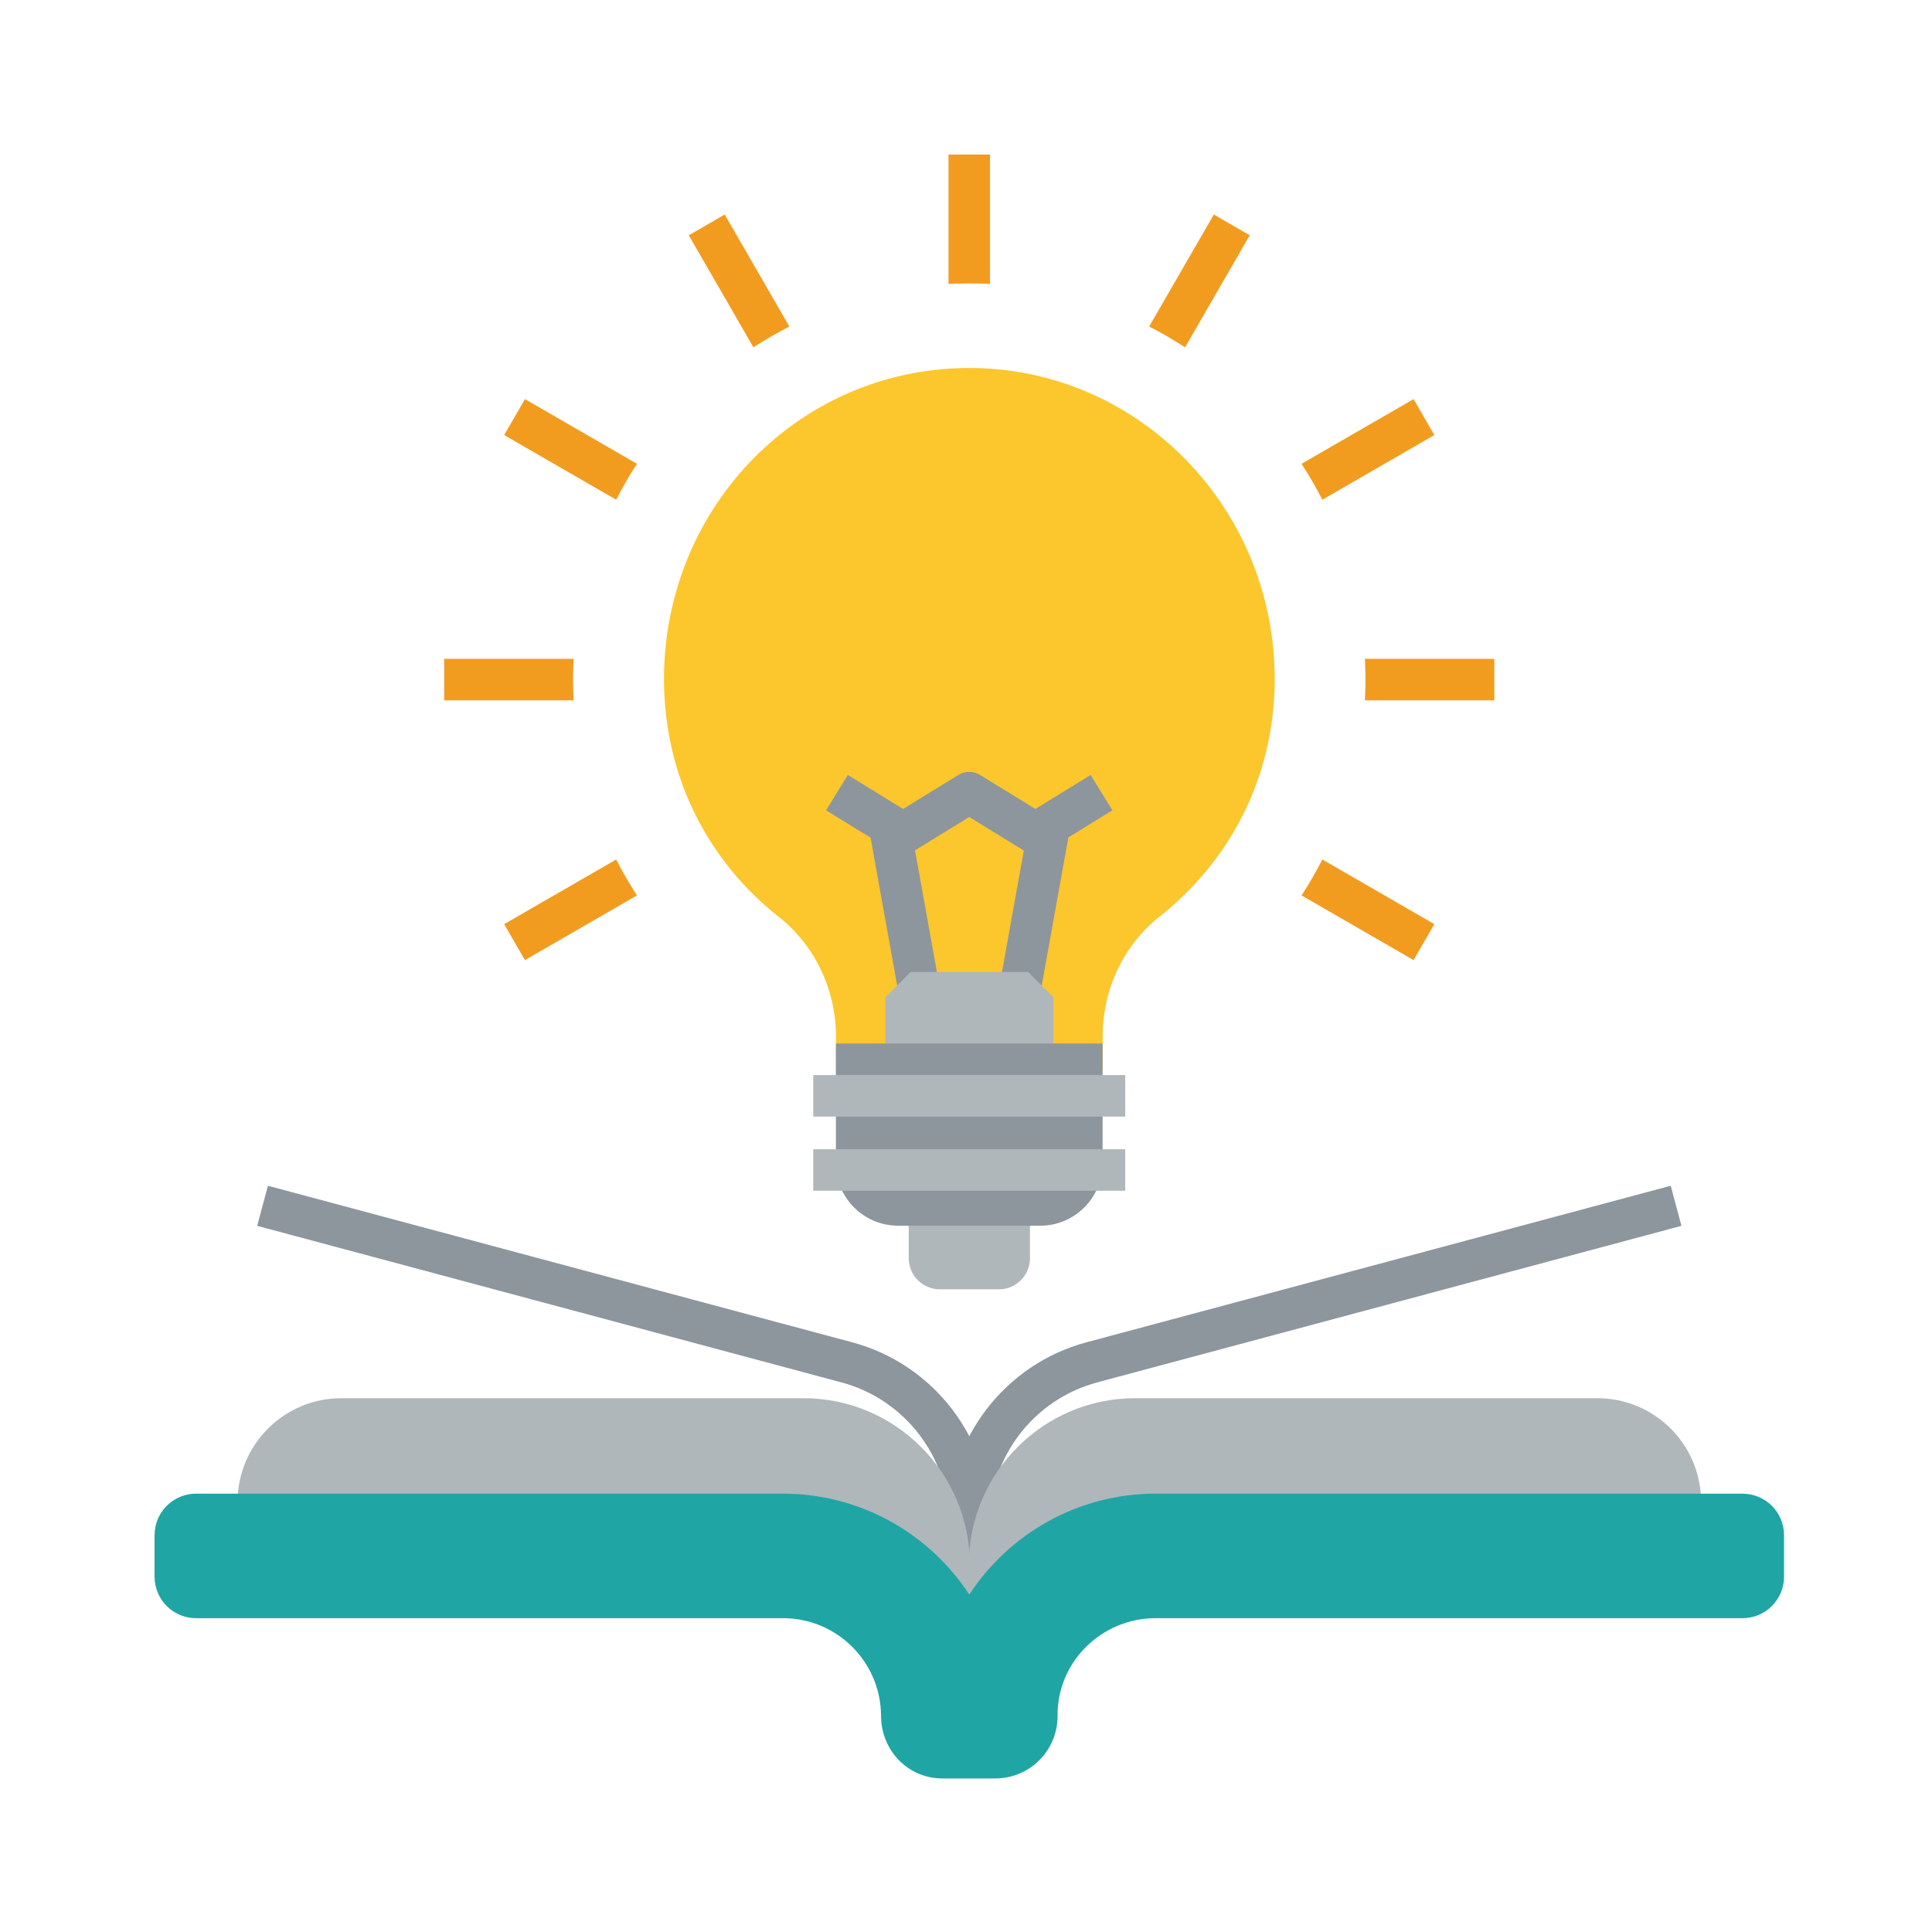 <svg width="100" height="100" viewBox="0 0 100 100" fill="none" xmlns="http://www.w3.org/2000/svg">
<path d="M49.094 61.308H51.243V62.353H49.094V61.308ZM51.243 14.698V8H49.094V14.698C49.81 14.661 50.527 14.661 51.243 14.698ZM29.69 34.102H22.992V36.251H29.689C29.652 35.535 29.653 34.818 29.69 34.102ZM70.648 36.251H77.345V34.102H70.648C70.685 34.818 70.685 35.535 70.648 36.251ZM37.511 11.104L35.65 12.178L38.998 17.978C39.599 17.587 40.22 17.227 40.858 16.901L37.511 11.104ZM26.096 47.835L27.17 49.695L32.969 46.347C32.578 45.746 32.219 45.126 31.893 44.487L26.096 47.835ZM74.241 22.518L73.167 20.658L67.368 24.006C67.759 24.607 68.118 25.227 68.444 25.866L74.241 22.518ZM73.167 49.695L74.241 47.834L68.445 44.487C68.118 45.126 67.759 45.746 67.368 46.347L73.167 49.695ZM27.17 20.658L26.096 22.519L31.893 25.866C32.219 25.227 32.578 24.607 32.969 24.006L27.17 20.658ZM64.687 12.178L62.827 11.104L59.48 16.901C60.118 17.227 60.739 17.587 61.339 17.978L64.687 12.178Z" fill="#F29C1F"/>
<path d="M49.577 19.058C41.045 19.378 34.376 26.452 34.367 35.141C34.372 40.25 36.679 44.594 40.312 47.46C42.205 48.952 43.272 51.258 43.272 53.668V55.362H57.075V53.632C57.075 51.228 58.138 48.929 60.023 47.439C63.649 44.572 65.975 40.236 65.98 35.141C65.97 26.049 58.572 18.721 49.577 19.058Z" fill="#FCC62D"/>
<path d="M53.591 44.207C53.396 44.207 53.201 44.154 53.029 44.048L50.168 42.288L47.307 44.048C47.138 44.152 46.943 44.208 46.744 44.208C46.545 44.208 46.35 44.152 46.181 44.048L42.758 41.941L43.884 40.112L46.744 41.872L49.605 40.112C49.774 40.008 49.969 39.952 50.168 39.952C50.366 39.952 50.561 40.008 50.73 40.112L53.591 41.872L56.453 40.112L57.578 41.941L54.154 44.048C53.985 44.153 53.79 44.208 53.591 44.207Z" fill="#8D969D"/>
<path d="M51.28 53.552L53.2 42.875L55.315 43.255L53.394 53.932L51.28 53.552ZM45.031 43.193L47.145 42.812L49.066 53.489L46.952 53.869L45.031 43.193Z" fill="#8D969D"/>
<path d="M54.52 55.462H45.828V51.616L47.134 50.31H53.214L54.52 51.616V55.462ZM51.703 66.734H48.644C48.217 66.734 47.808 66.565 47.506 66.263C47.205 65.962 47.035 65.552 47.035 65.126V57.934H53.312V65.126C53.312 65.337 53.271 65.546 53.19 65.742C53.109 65.937 52.99 66.114 52.841 66.264C52.692 66.413 52.514 66.531 52.319 66.612C52.124 66.693 51.914 66.734 51.703 66.734H51.703Z" fill="#AFB7BB"/>
<path d="M53.851 63.442H46.483C45.63 63.442 44.811 63.103 44.208 62.499C43.605 61.896 43.266 61.078 43.266 60.224V54.014H57.069V60.224C57.069 61.994 55.621 63.442 53.852 63.442H53.851Z" fill="#8D969D"/>
<path d="M42.094 55.646H58.241V57.795H42.094V55.646ZM42.094 59.484H58.241V61.633H42.094V59.484Z" fill="#AFB7BB"/>
<path d="M51.219 85.827H49.07V78.815C49.07 74.447 52.017 70.607 56.236 69.477L86.476 61.374L87.032 63.449L56.792 71.552C53.511 72.431 51.219 75.418 51.219 78.815V85.827Z" fill="#8D969D"/>
<path d="M51.274 85.826H49.126V78.815C49.126 75.418 46.834 72.431 43.552 71.552L13.312 63.449L13.868 61.374L44.108 69.477C48.327 70.607 51.274 74.447 51.274 78.815V85.826Z" fill="#8D969D"/>
<path d="M50.198 83.185V80.965C50.198 76.238 46.331 72.371 41.604 72.371H17.668C14.702 72.371 12.297 74.775 12.297 77.742V83.185H50.198Z" fill="#AFB7BB"/>
<path d="M50.148 83.185V80.965C50.148 76.238 54.016 72.371 58.742 72.371H82.678C85.644 72.371 88.049 74.775 88.049 77.742V83.185H50.148Z" fill="#AFB7BB"/>
<path d="M51.517 92.052H48.773C46.992 92.052 45.607 90.597 45.602 88.816C45.594 86.025 43.322 83.757 40.53 83.757H10.148C9.579 83.757 9.032 83.531 8.629 83.128C8.226 82.725 8 82.179 8 81.609V79.461C8 78.891 8.226 78.344 8.629 77.941C9.032 77.538 9.579 77.312 10.148 77.312H40.53C44.559 77.312 48.112 79.392 50.171 82.535C52.23 79.392 55.783 77.312 59.812 77.312H90.194C90.763 77.312 91.31 77.538 91.713 77.941C92.116 78.344 92.342 78.891 92.342 79.461V81.609C92.342 82.179 92.116 82.725 91.713 83.128C91.31 83.531 90.763 83.757 90.194 83.757H59.812C57.021 83.757 54.719 86.013 54.74 88.804C54.743 89.23 54.662 89.651 54.502 90.045C54.341 90.439 54.105 90.798 53.805 91.1C53.505 91.401 53.149 91.641 52.756 91.805C52.364 91.968 51.943 92.052 51.517 92.052Z" fill="#20A5A5"/>
</svg>
